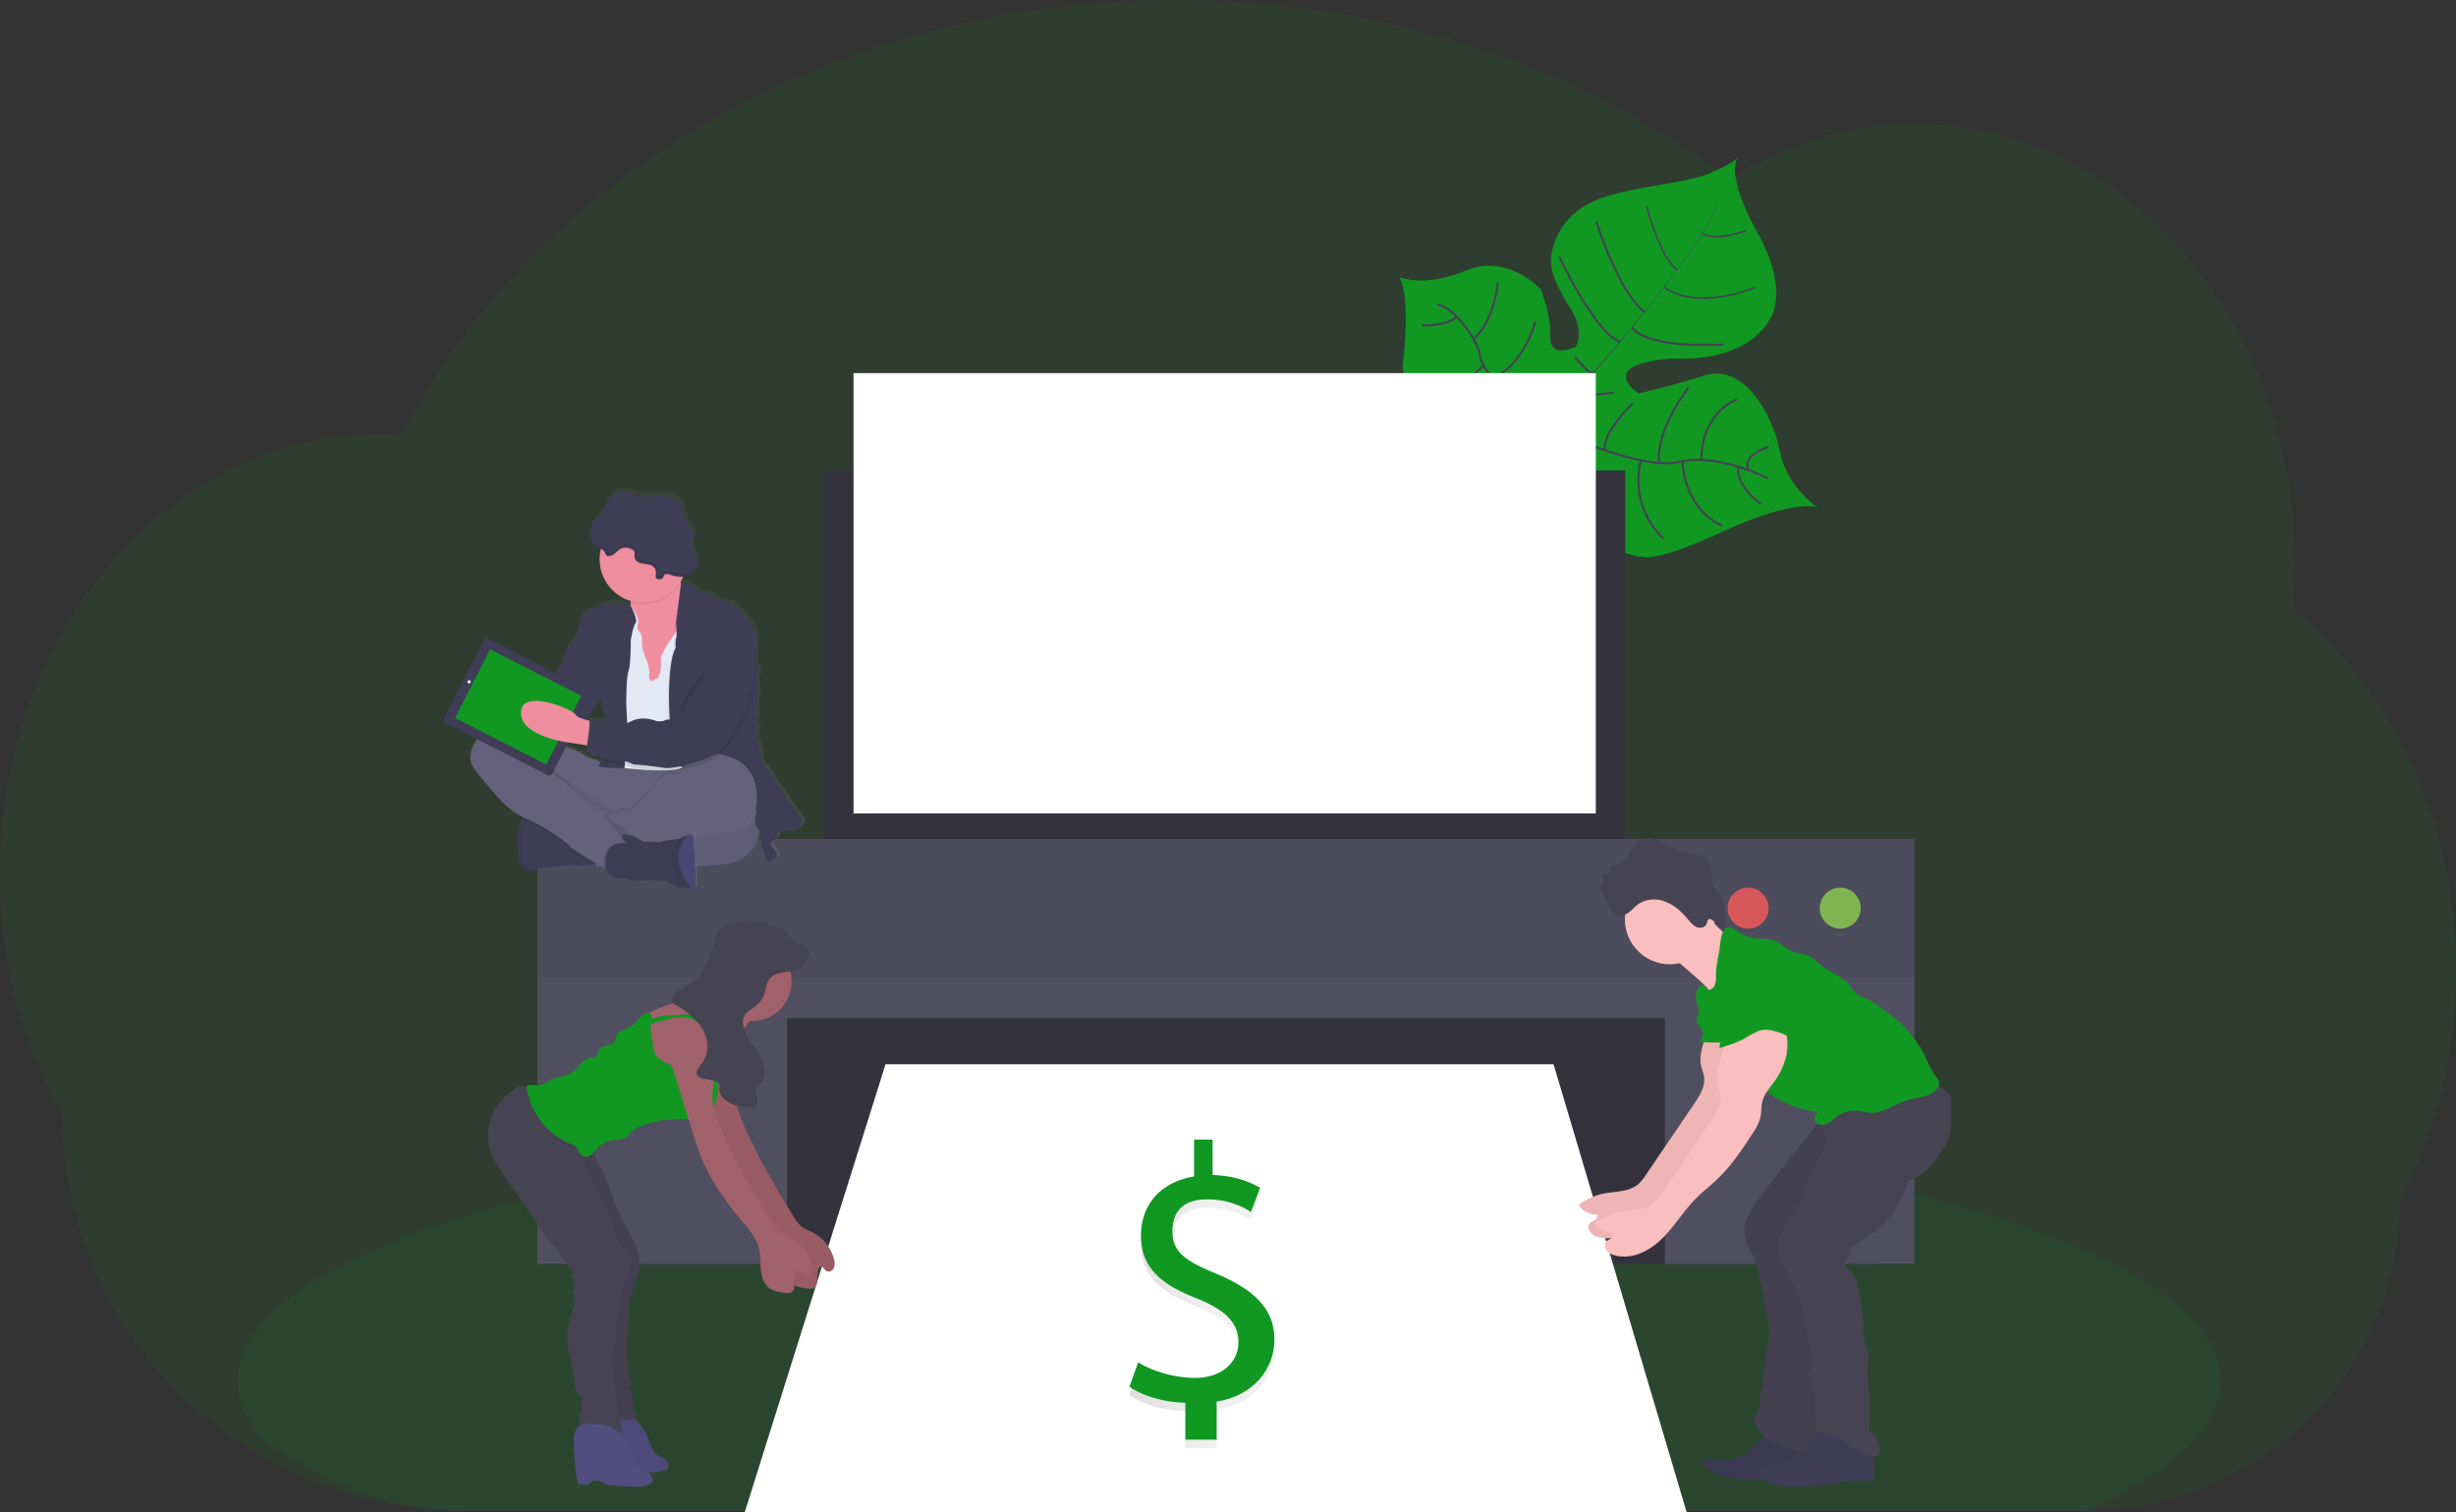 <svg xmlns="http://www.w3.org/2000/svg" xmlns:xlink="http://www.w3.org/1999/xlink" data-name="Layer 1" width="1177.82" height="725.16" viewBox="0 0 1177.82 725.16"><rect x="0" y="0" width="1177.82" height="725.16" fill="#333333" stroke="none"/><defs><linearGradient id="a17f7adb-619f-4eca-9f9e-ffa615402df6-68" x1="316.9" y1="512.48" x2="316.9" y2="321.58" gradientUnits="userSpaceOnUse"><stop offset="0" stop-color="gray" stop-opacity="0.25"/><stop offset="0.54" stop-color="gray" stop-opacity="0.12"/><stop offset="1" stop-color="gray" stop-opacity="0.1"/></linearGradient><linearGradient id="afa9d3b0-698e-4c8c-85f1-7e162fccf1ba-69" x1="552.73" y1="709.84" x2="622.29" y2="709.84" xlink:href="#a17f7adb-619f-4eca-9f9e-ffa615402df6-68"/></defs><title>printing invoices</title><path d="M1188.91,552.73a241.36,241.36,0,0,1-7.07,58.24q-2.38,9.62-5.53,18.86a224.65,224.65,0,0,1-8.92,22.32q-2.55,5.51-5.39,10.82a145.59,145.59,0,0,1-12.17,58.49,150.86,150.86,0,0,1-73.18,75.4,154,154,0,0,1-65.41,15H234.68a195.67,195.67,0,0,1-98.42-26.3q-6.63-3.84-12.92-8.18a195.41,195.41,0,0,1-25.57-21.08,190.28,190.28,0,0,1-28.11-34.87,185.86,185.86,0,0,1-28.59-99.23c-18.95-33.25-30-73.08-30-115.88,0-54,17.56-103.26,46.41-140.55a197.6,197.6,0,0,1,19.71-21.93,183.42,183.42,0,0,1,22.54-18.45,173.94,173.94,0,0,1,20-12c2.89-1.48,5.79-2.86,8.74-4.15,2.59-1.15,5.21-2.22,7.86-3.23q4.77-1.82,9.66-3.33t9.65-2.66q7-1.71,14.24-2.78c4-.59,8-1,12-1.32q4.77-.34,9.62-.4h1.75c3.56,0,7.1.14,10.61.38.37-.74.77-1.49,1.14-2.23,1.4-2.66,2.85-5.32,4.31-7.93l0-.07c.25-.45.5-.9.76-1.34,1.18-2.13,2.41-4.24,3.67-6.33.58-1,1.15-1.94,1.74-2.89.13-.23.26-.45.41-.68.6-1,1.21-2,1.83-3q4.63-7.39,9.63-14.55c.29-.41.56-.81.85-1.21.52-.74,1-1.47,1.58-2.2,1.38-1.93,2.8-3.87,4.23-5.78,1-1.35,2-2.7,3.08-4,2.6-3.36,5.27-6.7,8-10s5.61-6.62,8.52-9.87c.4-.45.8-.89,1.22-1.34l4.27-4.65h0c.21-.22.39-.42.59-.62h0c.51-.55,1-1.1,1.55-1.64,2.29-2.42,4.64-4.81,7-7.17A381.2,381.2,0,0,1,306.68,175c.53-.42,1.07-.82,1.6-1.22,2.54-1.92,5.12-3.81,7.7-5.67a406.84,406.84,0,0,1,44.41-27.7c1.06-.6,2.14-1.17,3.23-1.74a426.26,426.26,0,0,1,42.49-19.56q11.86-4.69,24.14-8.76c5.42-1.77,10.86-3.46,16.37-5q12.78-3.67,25.88-6.62a463.35,463.35,0,0,1,78.24-10.66q12-.63,24.27-.63a465,465,0,0,1,117,14.8,4.22,4.22,0,0,0,3.63,1.89H699c1.46.39,2.91.8,4.37,1.22q12.23,3.53,24.11,7.69l2,.72a430.4,430.4,0,0,1,56.91,25,412.06,412.06,0,0,1,47.65,29.44q3.51,2.52,6.92,5.09,4.14-2.67,8.42-5.09a165.59,165.59,0,0,1,34.88-14.86,159.1,159.1,0,0,1,78.24-3.06c33.25,7.05,63.35,24.55,87.66,49.44A204.55,204.55,0,0,1,1076.48,233c.55.86,1.1,1.73,1.63,2.61A220,220,0,0,1,1094.85,269c.17.42.34.83.49,1.25a231.09,231.09,0,0,1,10.3,33.35c.12.57.26,1.15.38,1.73a240.11,240.11,0,0,1,4.92,33.37c0,.4,0,.81.08,1.22q.63,8.71.64,17.61c0,5.3-.18,10.56-.51,15.77,0,.57-.08,1.17-.13,1.75-.09,1.52-.22,3-.35,4.53a189.7,189.7,0,0,1,21.38,20.16q4.37,4.77,8.46,9.91a210.16,210.16,0,0,1,21.8,33.37C1179.19,475,1188.91,512.54,1188.91,552.73Z" transform="translate(-11.09 -87.42)" fill="#119822" opacity="0.1"/><path d="M1075.91,749.56c0,22.73-23.56,44-64.67,62.32H234.68c-35.93,0-69.58-13-98.42-35.67-7.25-8.6-11.07-17.51-11.07-26.66,0-24.16,26.64-46.71,72.7-65.77h0l1.3-.52c13-5.33,27.53-10.36,43.41-15.09.4-.12.81-.23,1.21-.37h0q18.9-5.55,40.21-10.52c.45-.1.89-.21,1.34-.29,5.48-1.3,11.07-2.51,16.78-3.72h0l2.2-.46c41.55-8.62,88.78-15.46,140-20.1h.06q10.76-1,21.75-1.79c8.15-.65,16.4-1.2,24.74-1.71,6.37-.41,12.82-.76,19.29-1.08a.19.19,0,0,1,.15,0c29.19-1.47,59.35-2.24,90.19-2.24,76.26,0,148.34,4.68,212.21,13a.52.52,0,0,1,.18,0c9.82,1.28,19.46,2.63,28.86,4.07,2.69.42,5.37.84,8,1.27q15.91,2.57,31,5.43h0C999.07,672.15,1075.91,708.54,1075.91,749.56Z" transform="translate(-11.09 -87.42)" fill="#119822" opacity="0.1"/><path d="M882.59,330.7s-10.58-4.29-44.24,11.14S800.49,355.32,791.78,353s-13.57-2.92-22.91-15.81c0,0-6.59-35.71-13-41.25s-33.47,3.16-33.47,3.16-32.49,7.45-38.68-36c0,0,4.39-32.72-1.59-42.76,0,0,12.08,5.2,32-3.2S750,226.19,750,226.19s5,13,4.5,20.76,2.66,10.67,12.16,6.92c0,0,4.67-6.64-1.94-17.62s-11.33-19.15-9.49-27.67,7.15-20.35,24.2-26.26,40.2-7,51.31-11.67S844.59,163,844.59,163s-6.84,6.85,9.27,35.9,5.84,41.65,5.84,41.65-8.57,20.43-46.41,18.77c0,0-36.46,1.33-16.58,16.79,0,0,12.73-2.59,31.76-8.64s32.77,18.92,36.18,36.29S882.59,330.7,882.59,330.7Z" transform="translate(-11.09 -87.42)" fill="#119822"/><path d="M833.58,185l.2-.06c1.46,5.54-14.83,27.82-28.76,45.53l-.16-.13C824.5,205.4,834.71,189.29,833.58,185Z" transform="translate(-11.09 -87.42)" fill="#444053"/><path d="M805.14,230l.09.22c-11.13,14.14-25.12,31-36.32,43.53-1.07,1.19-2.13,2.44-3.15,3.72l-.32-.26c1-1.28,2.09-2.54,3.16-3.73C779.79,261,794,244.15,805.14,230Z" transform="translate(-11.09 -87.42)" fill="#444053"/><path d="M765.71,276.89l.22.38c-20.38,25.45-21.73,65-21.78,65.31l-4.3-5C739.9,337.26,745.19,302.52,765.71,276.89Z" transform="translate(-11.09 -87.42)" fill="#444053"/><path d="M859,316.9s-24-12.5-42.76-8S755.29,293,755.29,293s-17.9-7.27-21.5-15.56c0,0-12.29-13-13-19.71s-12.66-23.62-20.46-24.27" transform="translate(-11.09 -87.42)" fill="none" stroke="#444053" stroke-miterlimit="10"/><path d="M855.47,328.93s-12.1-8.16-10.69-17.66" transform="translate(-11.09 -87.42)" fill="none" stroke="#444053" stroke-miterlimit="10"/><path d="M836.91,339.46s-17.31-6.28-19-30.92" transform="translate(-11.09 -87.42)" fill="none" stroke="#444053" stroke-miterlimit="10"/><path d="M809,345.84s-16.54-13.72-11.05-37.7" transform="translate(-11.09 -87.42)" fill="none" stroke="#444053" stroke-miterlimit="10"/><path d="M775.41,339.14s-11-23.1-1.21-38.13" transform="translate(-11.09 -87.42)" fill="none" stroke="#444053" stroke-miterlimit="10"/><path d="M859.23,301.67s-12.51,4-9.83,10.56" transform="translate(-11.09 -87.42)" fill="none" stroke="#444053" stroke-miterlimit="10"/><path d="M844.13,279s-16.75,5.31-17.14,29" transform="translate(-11.09 -87.42)" fill="none" stroke="#444053" stroke-miterlimit="10"/><path d="M820.77,273.48s-15.25,18.82-14.13,35.92" transform="translate(-11.09 -87.42)" fill="none" stroke="#444053" stroke-miterlimit="10"/><path d="M794.07,280.86s-15.14,14.48-13.21,22.53" transform="translate(-11.09 -87.42)" fill="none" stroke="#444053" stroke-miterlimit="10"/><path d="M784.94,275.75s-14.2,2.54-16.19-2.12" transform="translate(-11.09 -87.42)" fill="none" stroke="#444053" stroke-miterlimit="10"/><path d="M766.49,258.61s7.17,9.5,9,7.37" transform="translate(-11.09 -87.42)" fill="none" stroke="#444053" stroke-miterlimit="10"/><path d="M837.61,252.6s-35.8,2.6-43.9-8.2" transform="translate(-11.09 -87.42)" fill="none" stroke="#444053" stroke-miterlimit="10"/><path d="M759,210.73s16.79,36.05,29,40.64" transform="translate(-11.09 -87.42)" fill="none" stroke="#444053" stroke-miterlimit="10"/><path d="M776.58,193.56s10.31,33.16,23.09,43.51" transform="translate(-11.09 -87.42)" fill="none" stroke="#444053" stroke-miterlimit="10"/><path d="M852.67,225.23s-27.22,11.68-43.56-.14" transform="translate(-11.09 -87.42)" fill="none" stroke="#444053" stroke-miterlimit="10" stroke-width="0.75"/><path d="M800.82,186.49s6.22,24.37,14.6,30.26" transform="translate(-11.09 -87.42)" fill="none" stroke="#444053" stroke-miterlimit="10" stroke-width="0.75"/><path d="M848.56,197.92s-15.3,5.8-21,1.36" transform="translate(-11.09 -87.42)" fill="none" stroke="#444053" stroke-miterlimit="10" stroke-width="0.75"/><path d="M753.38,266.57s0,21.25-5.78,22.76" transform="translate(-11.09 -87.42)" fill="none" stroke="#444053" stroke-miterlimit="10"/><path d="M706.09,294.1s23,2,33.57-9.89" transform="translate(-11.09 -87.42)" fill="none" stroke="#444053" stroke-miterlimit="10"/><path d="M747.46,241.47s-5.56,21.55-20.9,27.36" transform="translate(-11.09 -87.42)" fill="none" stroke="#444053" stroke-miterlimit="10"/><path d="M692.31,271.4s16.26,5.65,30.25-8.74" transform="translate(-11.09 -87.42)" fill="none" stroke="#444053" stroke-miterlimit="10"/><path d="M729.37,222.94s-1.53,18.3-11.48,26.87" transform="translate(-11.09 -87.42)" fill="none" stroke="#444053" stroke-miterlimit="10"/><path d="M692.93,243.51s13.49.09,16.65-4.31" transform="translate(-11.09 -87.42)" fill="none" stroke="#444053" stroke-miterlimit="10"/><rect x="395.21" y="225.58" width="384.2" height="193.94" fill="#33323d"/><rect x="275.53" y="478.44" width="624.78" height="127.66" fill="#33323d"/><polygon points="424.67 510.35 745.04 510.35 808.87 725.16 357.16 725.16 424.67 510.35" fill="#fff"/><polygon points="257.73 402.33 257.73 468.62 257.73 482.58 257.73 606.09 377.41 606.09 377.41 488.26 798.43 488.26 798.43 606.09 918.11 606.09 918.11 482.58 918.11 468.62 918.11 402.33 257.73 402.33" fill="#504f60"/><rect x="257.73" y="402.33" width="660.38" height="66.28" fill="#33323d" opacity="0.1"/><circle cx="882.52" cy="435.48" r="9.82" fill="#8ccf4d" opacity="0.8"/><circle cx="838.33" cy="435.48" r="9.82" fill="#fa5959" opacity="0.8"/><rect x="409.33" y="178.93" width="355.97" height="211.12" fill="#fff"/><path d="M830.54,574.49c.75,8.17-5.42,16.1-3.62,24.1.38,1.71,1.12,3.33,1.39,5,.74,4.75-2.09,9.25-4.8,13.23L800.28,651a21.22,21.22,0,0,1-3.32,4.1c-4.45,4-11.11,3.54-16.94,4.72a29.08,29.08,0,0,0-11.35,5,.74.74,0,0,0-.15,1,9.77,9.77,0,0,0,8.44,4c.61.8,0,2-.84,2.56-1.25.86-3,1.09-3.21,3.21a3.52,3.52,0,0,0,.42,2.13,6.61,6.61,0,0,0,4.07,2.82c8,2.46,16.73-1.86,22.75-7.74s10.34-13.3,16.25-19.29c3.27-3.31,7-6.15,10.36-9.36,6.72-6.4,12-14.19,17-22a24.2,24.2,0,0,0,3.68-7.49c.62-2.66.34-5.47,1.06-8.11.94-3.45,3.47-6.2,5.57-9.1,4.13-5.68,6.88-12.62,6.33-19.62s-4.87-13.89-11.47-16.27a10.29,10.29,0,0,0-6.43-.39c-2.71.83-4.7,3.07-6.55,5.21l-4.41,5.09a12.29,12.29,0,0,0-2.57,3.91,4.07,4.07,0,0,0,.91,4.34" transform="translate(-11.09 -87.42)" fill="#fbbebe"/><path d="M830.54,574.49c.75,8.17-5.42,16.1-3.62,24.1.38,1.71,1.12,3.33,1.39,5,.74,4.75-2.09,9.25-4.8,13.23L800.28,651a21.22,21.22,0,0,1-3.32,4.1c-4.45,4-11.11,3.54-16.94,4.72a29.08,29.08,0,0,0-11.35,5,.74.74,0,0,0-.15,1,9.77,9.77,0,0,0,8.44,4c.61.8,0,2-.84,2.56-1.25.86-3,1.09-3.21,3.21a3.52,3.52,0,0,0,.42,2.13,6.61,6.61,0,0,0,4.07,2.82c8,2.46,16.73-1.86,22.75-7.74s10.34-13.3,16.25-19.29c3.27-3.31,7-6.15,10.36-9.36,6.72-6.4,12-14.19,17-22a24.2,24.2,0,0,0,3.68-7.49c.62-2.66.34-5.47,1.06-8.11.94-3.45,3.47-6.2,5.57-9.1,4.13-5.68,6.88-12.62,6.33-19.62s-4.87-13.89-11.47-16.27a10.29,10.29,0,0,0-6.43-.39c-2.71.83-4.7,3.07-6.55,5.21l-4.41,5.09a12.29,12.29,0,0,0-2.57,3.91,4.07,4.07,0,0,0,.91,4.34" transform="translate(-11.09 -87.42)" opacity="0.05"/><path d="M848.13,784.78c-5.08,3.09-11.4,3.29-17.3,2.56-1-.11-2.07-.18-2.68.55-.88,1.07.16,2.63,1.23,3.49a25.74,25.74,0,0,0,11.89,4.89,80.44,80.44,0,0,0,11.62.77c10.6.18,21.26.36,31.76-1.17a4.29,4.29,0,0,0,1.73-.51,3.21,3.21,0,0,0,1.31-2c.73-2.72-.66-5.66-2.75-7.55s-4.78-2.95-7.41-4l-9.22-3.59c-2.17-.85-5.64-3.08-8-2.91C856,775.66,851.79,782.64,848.13,784.78Z" transform="translate(-11.09 -87.42)" fill="#3f3d56"/><path d="M848.13,784.78c-5.08,3.09-11.4,3.29-17.3,2.56-1-.11-2.07-.18-2.68.55-.88,1.07.16,2.63,1.23,3.49a25.74,25.74,0,0,0,11.89,4.89,80.44,80.44,0,0,0,11.62.77c10.6.18,21.26.36,31.76-1.17a4.29,4.29,0,0,0,1.73-.51,3.21,3.21,0,0,0,1.31-2c.73-2.72-.66-5.66-2.75-7.55s-4.78-2.95-7.41-4l-9.22-3.59c-2.17-.85-5.64-3.08-8-2.91C856,775.66,851.79,782.64,848.13,784.78Z" transform="translate(-11.09 -87.42)" opacity="0.05"/><path d="M854.56,662.33c-3.83,5.11-7.81,11-6.86,17.33.51,3.41,2.42,6.42,3.82,9.57a67.41,67.41,0,0,1,3.87,13.44c1.44,6.69,2.88,13.4,3.76,20.19,1,7.67-3.7,29.86-4.14,37.59-.11,1.86-.32,3.88-1.62,5.22-.51.53-1.19,1-1.41,1.65a2.77,2.77,0,0,0,.3,1.94c2.17,4.89,6.6,8.52,11.52,10.6s16.89,5.65,22.23,5.84a4.21,4.21,0,0,0,2.09-.28,4,4,0,0,0,1.62-1.85c3.86-7.37.15-33.61.21-41.94,0-7,1.69-13.84,1.39-20.78-.25-5.57-1.74-11-2.28-16.56-.89-9.11.78-18.25,2.46-27.25,1.28-6.89,2.56-13.79,4.2-20.61,1-4.15,2.16-8.35,4.45-12,1.81-2.87,4.27-5.26,6.34-8a36,36,0,0,0,7.09-26.38c-.12-.92-13.32,3.35-14.47,3.85a45.31,45.31,0,0,0-12.89,8.3c-3,2.9-5.45,6.79-8.13,10.05q-5.67,6.9-11.19,13.91Q860.65,654.21,854.56,662.33Z" transform="translate(-11.09 -87.42)" fill="#464353"/><path d="M854.56,662c-3.83,5.11-7.81,11-6.86,17.34.51,3.4,2.42,6.41,3.82,9.56a67.6,67.6,0,0,1,3.87,13.44c1.44,6.69,2.88,13.4,3.76,20.19,1,7.67-3.7,29.87-4.14,37.6-.11,1.85-.32,3.88-1.62,5.21-.51.53-1.19,1-1.41,1.65a2.81,2.81,0,0,0,.3,2c2.17,4.88,6.6,8.52,11.52,10.59s16.89,4,22.23,4.17a4.21,4.21,0,0,0,2.09-.28,4,4,0,0,0,1.62-1.85c3.86-7.37.15-31.94.21-40.26,0-7,1.69-13.85,1.39-20.79-.25-5.57-1.74-11-2.28-16.56-.89-9.11.78-18.25,2.46-27.24,1.28-6.9,2.56-13.8,4.2-20.62,1-4.15,2.16-8.35,4.45-12,1.81-2.86,4.27-5.26,6.34-7.94a36.07,36.07,0,0,0,7.09-26.38c-.12-.93-13.32,3.34-14.47,3.85A45.06,45.06,0,0,0,886.24,622c-3,2.91-5.45,6.79-8.13,10q-5.67,6.9-11.19,13.92Q860.65,653.92,854.56,662Z" transform="translate(-11.09 -87.42)" opacity="0.05"/><circle cx="800.78" cy="440.87" r="21.53" fill="#fbbebe"/><path d="M831.25,527.39a27.94,27.94,0,0,0,17.87,12.5l-1.62,5.87c-2.8,10.13-6,20.84-13.77,27.86.85-3.43-.25-7.12-2.19-10.07a38.61,38.61,0,0,0-7.31-7.64l-12.39-10.78a3.7,3.7,0,0,1-.93-1,3.21,3.21,0,0,1,0-2.36c1.58-4.91,6.09-8,9.74-11.3a34.62,34.62,0,0,0,4.9-5.71C828.09,521.23,829.62,524.76,831.25,527.39Z" transform="translate(-11.09 -87.42)" fill="#fbbebe"/><path d="M783.5,506.65l-.48-4c3.4.88,6.62-2,8.79-5s4.19-6.52,7.5-7.76c4-1.52,8.28.91,12.12,2.91a38.39,38.39,0,0,0,13.92,4.55,9,9,0,0,1,2.3.38c2.5.89,3.69,4,4.05,6.87s.26,5.87,1.5,8.41c.93,1.92,2.54,3.35,3.52,5.24,2.63,5.1.09,12.06,2.87,17.06l-6.9-6.33c-.64-.58-1.53-1.18-2.22-.69s-.59,1.23-.82,1.9c-.67,2-3.12,2.56-4.91,1.79s-3.08-2.47-4.39-4c-3.05-3.6-6.68-6.76-11-8.3a14.06,14.06,0,0,0-11.59.69c-3.22,1.82-5.58,6.06-9.52,6.21-5.41.2-7.66-9.87-10.17-13.85a4.9,4.9,0,0,0,1.42-6.11C779.93,506.45,783.43,506,783.5,506.65Z" transform="translate(-11.09 -87.42)" fill="#464353"/><path d="M873.24,784.61a22.76,22.76,0,0,1-15.48,5.77c-1.45,0-3.46.28-3.47,1.73a2.32,2.32,0,0,0,.42,1.2,14.23,14.23,0,0,0,8,6.26c3.1.94,6.42.78,9.66.62l9.45-.49c1.78-.1,3.57-.19,5.35-.41s3.7-.59,5.56-.86a72.75,72.75,0,0,1,13.76-.65c1.22.05,2.63,0,3.39-.92s.35-2.58.07-3.91c-.56-2.74,0-5.61-.52-8.36-.91-4.83-5.06-8.52-9.64-10.27-4.25-1.62-11.79-3.47-15.82-.78C879.65,776.44,877.05,781.16,873.24,784.61Z" transform="translate(-11.09 -87.42)" fill="#3f3d56"/><path d="M882.6,623c.84,4,4.67,7,4.79,11,.09,3.24-2.23,6-3.89,8.75a58,58,0,0,0-4,9,137.6,137.6,0,0,1-11.68,23.15c-2.22,3.51-4.7,7.33-4.19,11.46a17.17,17.17,0,0,0,2,5.48l6.65,13.21a38,38,0,0,1,3.4,8.35c.57,2.51.63,5.11,1,7.67,1.05,8.1,4.85,16.26,2.61,24.11-.2.68-.9,1.5-1.43,1,2.19,4.1,4,8.24,3.79,12.89-.09,2.44-.84,5,.07,7.26a7.89,7.89,0,0,1,1,2.86c0,.66-.31,1.29-.38,2-.18,1.87,1.53,3.43,3.32,4s3.72.55,5.52,1.09c3.47,1,5.93,4,8.9,6.08a18.71,18.71,0,0,0,10.22,3.33,2.56,2.56,0,0,0,1.5-.3,2.44,2.44,0,0,0,.84-1.83,10.14,10.14,0,0,0-3.66-8.81,4.07,4.07,0,0,1-1.35-1.42,3.4,3.4,0,0,1-.13-1.59,118.71,118.71,0,0,0-.39-21.82,33,33,0,0,1-.35-6.94c.2-1.93.78-3.85.56-5.78s-1.19-3.67-1.77-5.53c-1-3.3-.74-6.84-.85-10.3-.18-6-1.55-11.88-2.92-17.72-.53-2.29-1.13-4.7-2.76-6.4-1.38-1.44-3.61-2.83-3.09-4.75a5.5,5.5,0,0,1,1.26-1.89,7.59,7.59,0,0,0,1.59-5.79,2.58,2.58,0,0,0,3-1.4c10.81-5.09,19.55-15.29,23.4-26.61a8.84,8.84,0,0,1,1-2.37c1-1.4,2.74-2,4.28-2.78,4.84-2.43,8.19-7,11.26-11.47,1.79-2.6,3.57-5.28,4.34-8.33a27.33,27.33,0,0,0,.6-6l.27-10.42a5.61,5.61,0,0,0-.2-2,4.83,4.83,0,0,0-1.12-1.65,20.07,20.07,0,0,0-11-6c-2.84-.51-5.74-.41-8.61-.65-5.57-.46-11.07-2.18-16.64-1.78-8.76.64-16.55,6.71-20.68,14.46C887.23,620.59,885.71,623,882.6,623Z" transform="translate(-11.09 -87.42)" fill="#464353"/><path d="M834,555.24a11.43,11.43,0,0,1-.63,4.74c-.68,1.46-2.4,2.59-3.89,2,.45-1-.75-2.19-1.86-2.06a3.46,3.46,0,0,0-2.46,2.09,7.76,7.76,0,0,0-.71,4.81c.35,2,1.53,4,1.22,6-.25,1.7-1.5,3.4-.83,5a8.1,8.1,0,0,0,1.6,1.92,5.42,5.42,0,0,1-.57,7.45l16.78.33c-.61,2.81.64,5.68,2.08,8.17a51.46,51.46,0,0,0,38.35,25,3.35,3.35,0,0,0-.8,5.11c1.36,1.35,3.67,1.18,5.38.3s3.06-2.33,4.62-3.45a14.11,14.11,0,0,1,9.48-2.56c2.1.2,4.14.88,6.25,1,6.22.33,11.56-4.14,17.51-6,4.36-1.34,9.29-1.34,13-4.06,1.58-1.17,2.87-3.09,2.41-5a8.29,8.29,0,0,0-1.81-2.94c-2.11-2.72-3.35-6-4.85-9.09a54.48,54.48,0,0,0-12.13-16.24,108.92,108.92,0,0,0-12-9.13,21.13,21.13,0,0,0-3.26-2,34.11,34.11,0,0,1-4.46-1.81c-2-1.24-3.11-3.43-4.62-5.2-3.33-3.88-8.44-5.67-12.54-8.72-2.75-2-5.17-4.74-8.46-5.73-1.59-.48-3.29-.52-4.89-1-3.62-1.1-6.26-4.32-9.82-5.62-2.82-1-5.92-.76-8.9-1.13a20.56,20.56,0,0,1-9.13-3.47,11,11,0,0,0-3-1.72c-4.49-1.37-4.86,7-5.28,9.91C835.11,546.59,834,550.87,834,555.24Z" transform="translate(-11.09 -87.42)" fill="#119822"/><path d="M838.38,583.34c.75,8.17-5.42,16.09-3.62,24.1.38,1.71,1.12,3.33,1.39,5,.75,4.75-2.09,9.25-4.8,13.22l-23.23,34.1a21.22,21.22,0,0,1-3.32,4.1c-4.45,4-11.11,3.54-16.94,4.72a29.15,29.15,0,0,0-11.35,5,.74.74,0,0,0-.15,1,9.74,9.74,0,0,0,8.44,4c.61.81,0,2-.84,2.56-1.25.87-3,1.1-3.21,3.22a3.52,3.52,0,0,0,.42,2.13,6.65,6.65,0,0,0,4.07,2.82c8,2.46,16.73-1.86,22.75-7.74s10.34-13.3,16.26-19.29c3.27-3.31,7-6.15,10.35-9.36,6.73-6.4,11.95-14.19,17-22a24.31,24.31,0,0,0,3.68-7.49c.62-2.66.34-5.47,1.06-8.11.94-3.45,3.47-6.21,5.57-9.1,4.13-5.68,6.88-12.62,6.33-19.62s-4.87-13.89-11.47-16.27a10.22,10.22,0,0,0-6.43-.39c-2.7.83-4.7,3.07-6.55,5.21l-4.41,5.09a12.09,12.09,0,0,0-2.56,3.91,4.05,4.05,0,0,0,.9,4.33" transform="translate(-11.09 -87.42)" fill="#fbbebe"/><path d="M850.14,549.77c-3.06.18-6.42.48-8.58,2.66a12.33,12.33,0,0,0-2.16,3.38c-2.09,4.27-4.13,8.73-4.28,13.48-.13,3.8,1,7.51,1.55,11.27.48,3.12-.74,6.3-1,9.46,3.79-1.16,8.79-2.74,12.23-4.7a40.48,40.48,0,0,1,7.15-3.72c3.65-1.21,9.78.87,13.22,2.58.19-2.44-1.63-6.67-1.44-9.11a10.31,10.31,0,0,1,.54-3,18.44,18.44,0,0,1,1.83-2.91,11.92,11.92,0,0,0-1.07-14c-3.07-3.46-7.89-4.76-12.48-5.29a54.12,54.12,0,0,0-8.72-.31" transform="translate(-11.09 -87.42)" fill="#119822"/><path d="M397.09,479.81l-19.72-28.6s-.37-7.08-1.66-8.73-.28-5.33-.28-5.33,1.39-2,.19-2.21-.19-4.69-.19-4.69l-.09-7.17s1.11-6.9.19-8.55a2.71,2.71,0,0,1,.09-2.95s1.1-3.95,0-5-.83-7.17-.56-12.05-1.93-7.63-1.93-8.36-7.28-7.91-7.28-8.56-4.61-3.31-7.38-4-4.14-1.29-4.05-1.66-4.33-1.83-4.33-1.83-3.87-.28-5.35-2.21-6-2.49-6.11-2.51l-.09-.38c0-.14-.05-.28-.08-.42a19.34,19.34,0,0,0,1-1.8l.26-.56a7.82,7.82,0,0,0,4.53-1.41,6.13,6.13,0,0,0,2.21-4.41,9.64,9.64,0,0,0-1.08-4.9c-.81-1.65-2-3.37-1.58-5.17.18-.77.64-1.45.88-2.21a5.84,5.84,0,0,0-.66-4.36c-.7-1.33-1.67-2.51-2.45-3.8a15,15,0,0,1-1.95-5.38,8.29,8.29,0,0,0-.71-2.93,5.47,5.47,0,0,0-1.62-1.63,16.18,16.18,0,0,0-9.91-3c-2.51.08-5,.76-7.5.45a26.87,26.87,0,0,1-4.38-1.14c-3.09-.92-6.66-1.29-9.35.48s-3.76,5.25-5.59,8c-1.61,2.4-4,4.42-5.2,7,0,0,0-.1,0-.14a8.38,8.38,0,0,0-.69,1.85,13.18,13.18,0,0,0,.41,6.1,4.24,4.24,0,0,0,1.49,2.72c.91.59,2.16.45,3.22.64l-.12.52A21.05,21.05,0,0,0,314.28,374c0,.19,0,.37,0,.56a13.4,13.4,0,0,1-.1,1.58h0s-9.27-1.91-11.76-.62-7.37,2.3-8.11,3-2.58.19-4.24,4.51-1.84,8.73-4,10.76-3.22,3.4-3.32,4.87.28,1.84-.55,2.3-2,2.39-1.66,3.13a2.61,2.61,0,0,1-1,2.75,3.06,3.06,0,0,0-1.29,2.76s-.56,2-1.85,2.49-2.12,3.49-2.12,3.49l-4.18,4.8-8.28-9.16a3.5,3.5,0,0,0-4.93-.25l-4.07,3.66a8.06,8.06,0,0,0-4.07,2.42,10.84,10.84,0,0,0-2.11,3.14l-2.22,2a5.67,5.67,0,0,0-.58,6.25l5.31,5.87,0,.05a9.4,9.4,0,0,0-5.13,2.09c-7.92,7-8,13.43-6.82,16.37s11.24,14.25,11.24,14.25,5.84,7.59,14.27,11.62h0l-.06.07a6.94,6.94,0,0,0-.49.57l-.14.18-.13.18-.15.22a1.74,1.74,0,0,0-.11.18l-.16.26a1.62,1.62,0,0,0-.1.18c-.07.12-.13.24-.19.36a1.34,1.34,0,0,0-.06.12c-.08.16-.16.32-.23.5l-.08.18c-.05.12-.09.24-.14.37a2.25,2.25,0,0,0-.08.24l-.12.36a2,2,0,0,0-.08.26c0,.13-.08.26-.11.4s-.05.16-.07.25-.1.43-.14.66c0,.08,0,.17-.05.26s-.05.31-.08.47,0,.22,0,.34l-.06.45,0,.36c0,.17,0,.34-.05.52s0,.21,0,.32c0,.29,0,.58,0,.89-.18,10.76.45,12.32.45,12.32a6,6,0,0,0,4.89,3.67,6.1,6.1,0,0,0,1.57-.08c4.8-.83,16-2.76,20-2,2.39.44,6.8-.22,9.94-.81l.83-.16.57,1.83,1.82-.5,1.55.89,1,.57c1.82,6.16,9.2,4.06,9.2,4.06l1.75,1,17.79.46a35.7,35.7,0,0,0,6.3,3,4.84,4.84,0,0,0,.89.2,39.57,39.57,0,0,0,5,.09c1.36,0,2.41-.09,2.41-.09s-.18-4.83-.44-10.24a145.13,145.13,0,0,0,16.48-1.35c9.5-1.66,13.46-10.3,14.92-14.92a43.61,43.61,0,0,1,.93,5.73,41.57,41.57,0,0,0,1.48,5,16.67,16.67,0,0,0,2,3.68c7-2.39,2.76-6,1.29-7.54s1-2.85,1-2.85,1.94-1.29,1.75-2.48-.28-2.48,6-2.39S397.09,479.81,397.09,479.81ZM299.77,421.1c.08.52,1,6.19,1.74,7.68a10,10,0,0,1,.21,3c-3.71-.3-7.58-.46-7.58-.46a.94.94,0,0,1,.2.47l-.59-.13-.84-.2,6.84-10.41Zm-13.56,21.56,6.43,1,.54.08a21,21,0,0,0-.33,3c0,.1.14.21.35.34a7.91,7.91,0,0,0-.12,1.53c.1.5,3.1,1.6,6.55,2.51-.05.19-.09.37-.14.53h0c-3.05-1.6-7.84-2.35-8.39-3.54s-16.87-6.89-16.87-6.89l-1.62-.81,4.29.81,1.18-.12A63.73,63.73,0,0,0,286.21,442.66Z" transform="translate(-11.09 -87.42)" fill="url(#a17f7adb-619f-4eca-9f9e-ffa615402df6-68)"/><path d="M376.11,483.81s-2.55,15.44-15.52,17.72-56.27,1.83-56.27,1.83-24.76-3.57-33.71-24.48-14.71-29.24-7-29.6,49.06,14,51.43,14.16S378.4,431.65,376.11,483.81Z" transform="translate(-11.09 -87.42)" fill="#65617d"/><path d="M376.11,483.81s-2.55,15.44-15.52,17.72-56.27,1.83-56.27,1.83-24.76-3.57-33.71-24.48-14.71-29.24-7-29.6,49.06,14,51.43,14.16S378.4,431.65,376.11,483.81Z" transform="translate(-11.09 -87.42)" opacity="0.05"/><path d="M260,501a5.91,5.91,0,0,0,4.84,3.65,6.62,6.62,0,0,0,1.57-.09c4.75-.82,15.89-2.74,19.82-2,2.36.43,6.73-.22,9.84-.8,2.07-.39,3.59-.76,3.59-.76s-3.66-12.15-4.11-12.51-16.45-10-16.45-10l-12.66-.91h0a6.69,6.69,0,0,0-4.3,2.52c-1.33,1.62-2.48,4.27-2.56,8.62C259.37,499.43,260,501,260,501Z" transform="translate(-11.09 -87.42)" fill="#3f3d56"/><path d="M260,501a5.91,5.91,0,0,0,4.84,3.65,53.76,53.76,0,0,1-3.44-5l.07-8.86a15.64,15.64,0,0,1,5-13.15h0s-6.67.45-6.86,11.14S260,501,260,501Z" transform="translate(-11.09 -87.42)" opacity="0.05"/><path d="M314.91,481.62l11.79-9.23,18.54-18.27-5-.23c-.75.48-2.85,2-2.93,3.82-.09,2.23-5,.16-7.57,1.43s-15.07,17.3-17.26,17.19-3.93-1.11-4.85.45l-.06.1Z" transform="translate(-11.09 -87.42)" opacity="0.1"/><path d="M262.11,480.12c.42.2.85.4,1.28.58,8.95,3.84,20,11.88,20.83,13.34.5.89,6.91,4.78,11.85,7.7,2.07-.39,3.59-.76,3.59-.76s-3.66-12.15-4.11-12.51-16.45-10-16.45-10l-12.66-.91h0A6.69,6.69,0,0,0,262.11,480.12Z" transform="translate(-11.09 -87.42)" opacity="0.1"/><path d="M237.27,453.94c1.18,2.92,11.14,14.16,11.14,14.16s6.3,8.22,15.26,12,20,11.88,20.82,13.34c.53.94,7.67,5.24,12.69,8.19l1.13.66,2.49,1.45,1.32.75s3.06-2.45,6.11-4.92,6-4.89,6-5,1.28-3.38,1-3.56-.77-1.36-1.93-2.83a12.88,12.88,0,0,0-4.65-3.84,13.25,13.25,0,0,1-6-6.29s-.4-.29-1-.68a12.38,12.38,0,0,0-4.1-1.83c-2-.25-5.76-4.36-5.76-4.36a11.18,11.18,0,0,1-3.56-3.74c-1-2-15.13-11.74-16.44-12.64l34.34,22.06,8.22,5.28,11.79-9.22,18.54-18.27-6.12-.28c-9-.39-25-1-27-.54a15.69,15.69,0,0,1-5,.33s-4.56.2-7.58-1.39-7.77-2.34-8.32-3.52-16.71-6.84-16.71-6.84-22-11.69-29.87-4.75S236.08,451,237.27,453.94Z" transform="translate(-11.09 -87.42)" fill="#65617d"/><path d="M308.24,386.89l2.83,9.41,3.66,21.19,13.43.91L332,412l3.88-6.44s2.42-8.56,4.16-16.84c1.53-7.33,2.54-14.45.87-15.22-1.49-.68-2.46-3.15-3.1-5.81-.08-.32-.15-.66-.21-1a52.66,52.66,0,0,1-.9-6.81s-28.13-1.46-24.2,10.14a18.51,18.51,0,0,1,1.06,6.17c0,.54,0,1.07-.1,1.57A13.15,13.15,0,0,1,308.24,386.89Z" transform="translate(-11.09 -87.42)" fill="#ee8e9e"/><path d="M302.4,385.34l1,16,2.28,13.61,2.56,6.31,2.29,34.48s22,2.55,27.38-.05a2.28,2.28,0,0,0,1-.75c6.47-9.77,4.35-38.07,4.35-38.07l2.46-18.27-1.64-9.48-4-.42-3.06-.33s-.69.85-1.69,2.17c-2.71,3.57-7.69,10.61-7.35,13.54.45,4-.55,8.13-2.11,8.77s-2.83,1.74-3.1.64a4.91,4.91,0,0,1-.28-2.92c.28-1.56-1.19-6.31-1.19-6.31s-2.46-5.57-2.28-7.94-.27-5.12-1-5.76-1.74-1.28-.92-4.2-3.6-8.61-3.6-8.61Z" transform="translate(-11.09 -87.42)" fill="#e3e8f4"/><path d="M331.49,425.26l.92,27.31,5.27,2.93a2.37,2.37,0,0,0,1-.76c6.47-9.77,4.35-38.07,4.35-38.07l2.47-18.27-1.65-9.48-4-.42c1.54-7.33,2.54-14.44.87-15.22-1.49-.68-2.46-3.15-3.09-5.8h0l-2.85,19.32s.24,1.74.32,3.54a10,10,0,0,1-.23,3.4,11.35,11.35,0,0,0-.18,4.57c-1.65,2.9-2.47,8.28-2.87,13.47C331.28,418.68,331.49,425.26,331.49,425.26Z" transform="translate(-11.09 -87.42)" opacity="0.1"/><path d="M337.71,367s4.61.57,6.07,2.49,5.3,2.2,5.3,2.2,4.38,1.46,4.29,1.82,1.28.92,4,1.65,7.31,3.38,7.31,4,7.21,7.76,7.21,8.49,2.19,3.47,1.92,8.31-.55,11,.55,12,0,4.93,0,4.93a2.7,2.7,0,0,0-.09,2.93c.91,1.64-.19,8.49-.19,8.49l.1,7.13s-1,4.47.18,4.66-.18,2.19-.18,2.19-1,3.65.27,5.3,1.64,8.67,1.64,8.67l19.55,28.41s.28,5.21-5.93,5.12-6.13,1.19-5.94,2.37-1.74,2.47-1.74,2.47-2.46,1.28-1,2.83,5.66,5.12-1.28,7.49a16.54,16.54,0,0,1-2-3.65,41.46,41.46,0,0,1-1.46-4.93s-.64-6.95-1.92-7.86-1.1-5.3-1.1-5.3,1.83-3.56-.73-5-39.64-22-39.64-22L332,424.89s-.64-20.19,3.2-26.95a11.35,11.35,0,0,1,.18-4.57c.64-1.64-.09-6.94-.09-6.94Z" transform="translate(-11.09 -87.42)" fill="#3f3d56"/><path d="M313.77,378s-9.18-1.89-11.65-.61-7.3,2.28-8,3-2.55.19-4.2,4.48-1.82,8.68-3.93,10.69-3.19,3.38-3.28,4.84.27,1.83-.55,2.28-2,2.38-1.65,3.11,19,16.81,19,16.81.92,6.12,1.74,7.67-.91,22.93-2.74,24.39S310.8,456,310.8,456s.64-14,1.19-14.76-.37-15.71-.37-15.71-.09-12.79,1.1-16.17,1-14.62,1-14.62,1.05-6.74,2.33-8.31S313.77,378,313.77,378Z" transform="translate(-11.09 -87.42)" opacity="0.1"/><path d="M313.5,377.73s-9.18-1.89-11.65-.62-7.31,2.29-8,3-2.56.18-4.2,4.48-1.83,8.67-3.93,10.68-3.2,3.38-3.29,4.84.28,1.83-.55,2.29-2,2.37-1.64,3.1,19,16.81,19,16.81.91,6.12,1.74,7.67-.92,22.93-2.75,24.39,12.34,1.33,12.34,1.33.64-14,1.18-14.75-.36-15.72-.36-15.72-.09-12.78,1.1-16.16,1.05-14.62,1.05-14.62,1.05-6.74,2.33-8.31S313.5,377.73,313.5,377.73Z" transform="translate(-11.09 -87.42)" fill="#3f3d56"/><path d="M312.54,370a18.51,18.51,0,0,1,1.06,6.17,21,21,0,0,0,24-9.5,52.66,52.66,0,0,1-.9-6.81S308.61,358.39,312.54,370Z" transform="translate(-11.09 -87.42)" opacity="0.1"/><path d="M298.65,355.56a20.93,20.93,0,1,0,.46-4.35A20.71,20.71,0,0,0,298.65,355.56Z" transform="translate(-11.09 -87.42)" fill="#ee8e9e"/><path d="M285.22,404l-5,1.55a2.59,2.59,0,0,1-1,2.74,3,3,0,0,0-1.27,2.74s-.55,2-1.83,2.47-2.1,3.47-2.1,3.47l-4.2,4.84s-1.56,1.28-1.28,1.92-1.65.82-1.65.82l1,16.26,8.68,1.65,5.39-.55,4.38-1.64,3.84-2.29,1.73-4.47,7.68-11.7Z" transform="translate(-11.09 -87.42)" fill="#3f3d56"/><path d="M268.14,425.8s-11.14-16.07-19.46-7.4,3.38,22.75,6.12,22.29,15.81-1.19,15.81-1.19Z" transform="translate(-11.09 -87.42)" fill="#ee8e9e"/><rect x="230.36" y="403.81" width="58.33" height="45.29" rx="1.54" transform="translate(211.11 -158.78) rotate(27.04)" fill="#3f3d56"/><rect x="235.09" y="407.92" width="49.03" height="36.95" transform="translate(211.1 -158.83) rotate(27.04)" fill="#119822"/><circle cx="224.97" cy="326.96" r="0.8" fill="#e6e8ec"/><circle cx="272.24" cy="351.18" r="1.33" fill="#e6e8ec"/><path d="M260.93,429.18c-.1,12.06,24.84,14.62,24.84,14.62l6.37,1,2.86.45,1.19-11.78s-1.31-.2-2.94-.58c-2.42-.56-5.55-1.53-6.2-2.9C286,427.72,261,417.12,260.93,429.18Z" transform="translate(-11.09 -87.42)" fill="#ee8e9e"/><path d="M299.11,351.21a2.48,2.48,0,0,1,1.53.68c.7.75.74,2.08,1.66,2.54a1.92,1.92,0,0,0,1.09.12c2.43-.34,3.83-3.08,6.17-3.84a6.19,6.19,0,0,1,4.08.35,3.19,3.19,0,0,1,1.36.87c.78,1,.23,2.5.59,3.72.5,1.7,2.53,2.37,4.28,2.59s3.73.35,4.9,1.67a4.44,4.44,0,0,1,.87,3.54,2.76,2.76,0,0,0,0,1.31c.48,1.37,2.85,1.16,3.47.08.46-.79.32-1.44,1.39-1.66a4.53,4.53,0,0,1,2.23.39,16.54,16.54,0,0,0,5.79.89,20.92,20.92,0,1,0-39.4-13.25Z" transform="translate(-11.09 -87.42)" opacity="0.1"/><path d="M325.63,364.21a2.77,2.77,0,0,1,0-1.31,4.41,4.41,0,0,0-.87-3.53c-1.17-1.33-3.14-1.45-4.9-1.68s-3.78-.89-4.28-2.59c-.36-1.22.19-2.71-.59-3.71a3,3,0,0,0-1.36-.87,6.2,6.2,0,0,0-4.08-.36c-2.34.76-3.74,3.5-6.17,3.84a1.84,1.84,0,0,1-1.09-.12c-.92-.46-1-1.79-1.66-2.54-1.11-1.17-3.22-.41-4.57-1.28a4.21,4.21,0,0,1-1.48-2.71,13.14,13.14,0,0,1-.4-6.06c.79-3.39,3.83-5.72,5.76-8.63,1.81-2.7,2.83-6.12,5.54-7.91s6.2-1.39,9.27-.48a26.16,26.16,0,0,0,4.34,1.14c2.47.3,4.95-.37,7.43-.45a15.9,15.9,0,0,1,9.82,3,5.37,5.37,0,0,1,1.6,1.62,8.41,8.41,0,0,1,.72,2.91,14.78,14.78,0,0,0,1.93,5.34c.76,1.29,1.73,2.45,2.42,3.78a5.86,5.86,0,0,1,.66,4.33c-.24.75-.7,1.43-.88,2.2-.4,1.78.77,3.49,1.57,5.13a9.62,9.62,0,0,1,1.07,4.87,6.1,6.1,0,0,1-2.19,4.38,7.91,7.91,0,0,1-4.63,1.41,16.65,16.65,0,0,1-5.9-.89,4.65,4.65,0,0,0-2.23-.39c-1.07.22-.93.87-1.39,1.66C328.48,365.37,326.12,365.58,325.63,364.21Z" transform="translate(-11.09 -87.42)" fill="#3f3d56"/><path d="M314.36,482.16l11.79-9.22,18.54-18.27-6.12-.28a4,4,0,0,0-1.29,2.5c-.09,2.23-5,.15-7.57,1.43s-15.07,17.3-17.26,17.19-3.93-1.11-4.85.44l-.06.1a2.58,2.58,0,0,1-1.4.83Z" transform="translate(-11.09 -87.42)" opacity="0.1"/><path d="M290.61,481.52l5.92,18.91.93,3,2.82-.77,6.22-1.71,27.68-7.6a24.07,24.07,0,0,0,10-2.66,30.17,30.17,0,0,1,17.2-3.75c3.66.34,7.73-1.24,11.11-7.48,0,0,7.67-22.65-11.69-29.14s-20.29,3.45-20.29,3.45l-.27.16c-.75.48-2.85,2-2.93,3.82-.09,2.23-5,.16-7.57,1.43s-15.07,17.3-17.26,17.19-3.93-1.11-4.85.45l-.06.1c-.68.93-2.71,1.15-4.06,1.18a12,12,0,0,1-1.26,0l-.18.05-1.4.42Z" transform="translate(-11.09 -87.42)" fill="#65617d"/><path d="M292.14,444.81l2.86.45,1.19-11.78s-1.31-.2-2.94-.58C293.68,434.55,292.7,440.9,292.14,444.81Z" transform="translate(-11.09 -87.42)" opacity="0.1"/><path d="M366.84,389.75s8.49-2.47,6.39,21.65a67.44,67.44,0,0,1-17.81,39.37s-18.09,7.94-26.22,6.66-14.06-1.55-14.06-1.55a20.67,20.67,0,0,0-8.23-2.19c-4.56-.18-14.15-3-14.34-3.93s2.38-14.34,1.28-15.34c0,0,12.79.52,14.07,1.44s3.11.27,4.48,0,5.57-3.91,13.88-.71c0,0,2.83.27,3.93-.46a3.93,3.93,0,0,1,2.86-.18,7.85,7.85,0,0,0,2-1c.27-.36,2.47,0,2.47,0a1,1,0,0,0,1.37-.64,6,6,0,0,1,1.28-2s2.46-13.88,7.12-19.09a3,3,0,0,0,1-2.65C347.93,407.65,355.88,386.82,366.84,389.75Z" transform="translate(-11.09 -87.42)" opacity="0.1"/><path d="M366.61,387.89s8.5-2.46,6.4,21.65a67.39,67.39,0,0,1-17.81,39.37s-18.09,7.95-26.22,6.67S314.91,454,314.91,454a20.59,20.59,0,0,0-8.22-2.19c-4.57-.19-14.16-3-14.34-3.93s2.37-14.34,1.28-15.35c0,0,12.79.53,14.07,1.45s3.1.26,4.47,0,5.57-3.91,13.89-.72c0,0,2.83.28,3.92-.45a4,4,0,0,1,2.86-.19,8.31,8.31,0,0,0,2-1c.27-.37,2.46,0,2.46,0a1,1,0,0,0,1.37-.64,6,6,0,0,1,1.28-2s2.47-13.88,7.13-19.09a3,3,0,0,0,1-2.65C347.71,405.8,355.65,385,366.61,387.89Z" transform="translate(-11.09 -87.42)" fill="#3f3d56"/><path d="M300.64,478.52l12.06,14.6.08-.08c.09-.28,1.28-3.38,1-3.57s-2.37-4.75-6.57-6.67a12.46,12.46,0,0,1-5.17-4.7Z" transform="translate(-11.09 -87.42)" opacity="0.1"/><path d="M300.8,503.79l1.32.75s3.06-2.45,6.11-4.92,6-4.89,6-5,1.28-3.38,1-3.56-.77-1.36-1.93-2.83c-8.18-2.29-3,3.39-2.28,3.65,0,0-9.95-2.29-10.5,8.56A13.42,13.42,0,0,0,300.8,503.79Z" transform="translate(-11.09 -87.42)" opacity="0.1"/><path d="M310.89,508.38l1.74,1,17.63.45a35.31,35.31,0,0,0,6.24,3,5.86,5.86,0,0,0,.88.19,39,39,0,0,0,4.92.09c1.35,0,2.39-.09,2.39-.09s-.83-22.23-1.46-24.57c-.3-1.12-1.78-.88-3.24-.32a22.09,22.09,0,0,0-3.16,1.6s-7.48.73-8.67,1.37-4.57-.37-6.67,0-5.85-2.47-5.85-2.47c-10.23-3.38-4.47,2.92-3.74,3.2,0,0-10-2.29-10.51,8.56S310.89,508.38,310.89,508.38Z" transform="translate(-11.09 -87.42)" fill="#3f3d56"/><path d="M336.38,499.8c.19,4.6,3.78,10.31,5.92,13.33,1.35,0,2.39-.09,2.39-.09s-.83-22.23-1.46-24.57c-.3-1.12-1.78-.88-3.24-.32C338.22,491.47,336.22,496.08,336.38,499.8Z" transform="translate(-11.09 -87.42)" fill="#565387"/><path d="M336.38,499.8c.19,4.6,3.78,10.31,5.92,13.33,1.35,0,2.39-.09,2.39-.09s-.83-22.23-1.46-24.57c-.3-1.12-1.78-.88-3.24-.32C338.22,491.47,336.22,496.08,336.38,499.8Z" transform="translate(-11.09 -87.42)" opacity="0.1"/><path d="M333.36,500.41c1.22,4.44,1.2,9.42,3.14,12.44a5.86,5.86,0,0,0,.88.19,39,39,0,0,0,4.92.09c1.35,0,2.39-.09,2.39-.09s-.83-22.23-1.46-24.57c-.3-1.12-1.78-.88-3.24-.32a22.09,22.09,0,0,0-3.16,1.6S331.81,494.72,333.36,500.41Z" transform="translate(-11.09 -87.42)" opacity="0.05"/><path d="M272.54,455.34s8.76,2.84,16.18,12.94Z" transform="translate(-11.09 -87.42)" opacity="0.1"/><g opacity="0.1"><path d="M343.7,345.72c0,.07,0,.13-.05.2a5.51,5.51,0,0,1-.31.76A7,7,0,0,1,343.7,345.72Z" transform="translate(-11.09 -87.42)"/><path d="M294.16,341.29a7.81,7.81,0,0,1,.68-1.84c0,.15-.1.31-.14.47a13.28,13.28,0,0,0,.41,6.06,4.24,4.24,0,0,0,1.47,2.71c1.36.87,3.47.11,4.58,1.28.7.75.74,2.08,1.66,2.54a1.84,1.84,0,0,0,1.09.12c2.43-.34,3.83-3.08,6.17-3.84a6.14,6.14,0,0,1,4.08.36,3,3,0,0,1,1.36.87c.78,1,.23,2.49.59,3.71.5,1.7,2.53,2.37,4.28,2.59s3.73.35,4.9,1.68a4.41,4.41,0,0,1,.87,3.53,2.77,2.77,0,0,0,0,1.31c.48,1.37,2.85,1.16,3.47.08.46-.79.32-1.44,1.39-1.66a4.65,4.65,0,0,1,2.23.39,16.65,16.65,0,0,0,5.9.89,7.91,7.91,0,0,0,4.63-1.41,5.18,5.18,0,0,0,1.42-1.73,5.76,5.76,0,0,1-2,3.1,7.91,7.91,0,0,1-4.63,1.41,16.65,16.65,0,0,1-5.9-.89,4.65,4.65,0,0,0-2.23-.39c-1.07.22-.93.87-1.38,1.66-.63,1.08-3,1.29-3.48-.08a2.9,2.9,0,0,1,0-1.31,4.41,4.41,0,0,0-.87-3.53c-1.17-1.33-3.14-1.45-4.9-1.68s-3.78-.89-4.28-2.59c-.36-1.22.19-2.71-.59-3.71a3,3,0,0,0-1.35-.87,6.23,6.23,0,0,0-4.09-.36c-2.33.76-3.74,3.5-6.17,3.84a1.84,1.84,0,0,1-1.09-.12c-.92-.46-1-1.79-1.66-2.54-1.11-1.17-3.21-.41-4.57-1.28a4.21,4.21,0,0,1-1.48-2.71A13.14,13.14,0,0,1,294.16,341.29Z" transform="translate(-11.09 -87.42)"/></g><path d="M345.12,414.41c-1.68,2.26-3.59,4.35-5.07,6.73a12.81,12.81,0,0,0-2.22,8c1.53-1.57,2.24-3.75,3.2-5.72,1.64-3.34,4.08-6.17,6.15-9.23.39-.59,2.91-4,1.64-4.14C347.76,409.9,345.69,413.64,345.12,414.41Z" transform="translate(-11.09 -87.42)" opacity="0.1"/><path d="M354.12,628.38c1.21,3.88,2.43,7.77,3.94,11.54a98.15,98.15,0,0,0,10.21,18.61,135.06,135.06,0,0,0,8.44,11.06c3.76,4.43,8,8.89,9.28,14.55.77,3.27.51,6.68.83,10s1.41,6.88,4.12,8.88c1.93,1.43,4.4,1.86,6.77,2.23,1.7.27,3.82.36,4.7-1.11a4.27,4.27,0,0,0,.47-1.94l.41-4.89c.08-1.06.46-2.41,1.52-2.46s1.59,1.36,2.49,2c1.2.84,3,0,3.66-1.27a6.17,6.17,0,0,0,.1-4.3,20.37,20.37,0,0,0-10.47-13,30,30,0,0,1-5.1-2.65,17.43,17.43,0,0,1-4-5.06c-9.28-15.28-18.61-30.64-25.16-47.27a35,35,0,0,1-2.59-9.32c-.32-3.27.19-6.56.4-9.84a56,56,0,0,0-1.62-17.53,14,14,0,0,0-1.67-4.26c-2.7-4.09-9-4.7-13-1.88a13.4,13.4,0,0,0-5.18,9.47c-.29,3.32,1.62,6.76,2.59,9.85Q349.67,614.1,354.12,628.38Z" transform="translate(-11.09 -87.42)" fill="#a1616a"/><path d="M354.12,628.38c1.21,3.88,2.43,7.77,3.94,11.54a98.15,98.15,0,0,0,10.21,18.61,135.06,135.06,0,0,0,8.44,11.06c3.76,4.43,8,8.89,9.28,14.55.77,3.27.51,6.68.83,10s1.41,6.88,4.12,8.88c1.93,1.43,4.4,1.86,6.77,2.23,1.7.27,3.82.36,4.7-1.11a4.27,4.27,0,0,0,.47-1.94l.41-4.89c.08-1.06.46-2.41,1.52-2.46s1.59,1.36,2.49,2c1.2.84,3,0,3.66-1.27a6.17,6.17,0,0,0,.1-4.3,20.37,20.37,0,0,0-10.47-13,30,30,0,0,1-5.1-2.65,17.43,17.43,0,0,1-4-5.06c-9.28-15.28-18.61-30.64-25.16-47.27a35,35,0,0,1-2.59-9.32c-.32-3.27.19-6.56.4-9.84a56,56,0,0,0-1.62-17.53,14,14,0,0,0-1.67-4.26c-2.7-4.09-9-4.7-13-1.88a13.4,13.4,0,0,0-5.18,9.47c-.29,3.32,1.62,6.76,2.59,9.85Q349.67,614.1,354.12,628.38Z" transform="translate(-11.09 -87.42)" opacity="0.05"/><path d="M295.82,791.76a13.33,13.33,0,0,0,5.64.68c.14-1.56,2.24-1.91,3.8-1.83a4.34,4.34,0,0,1,2.17.5c.39.25.69.61,1.07.87a4.63,4.63,0,0,0,2.21.57l8.12.68c3.62.31,7.39.59,10.78-.7a3.72,3.72,0,0,0,1.73-1.16c.92-1.32,0-3.21-1.27-4.17s-2.91-1.39-4.19-2.37c-2.82-2.15-3.21-6.17-4.7-9.39a27.71,27.71,0,0,0-3.89-5.63,21.61,21.61,0,0,0-3.83-3.93c-3.26-2.35-7-2.3-10.83-2.64-2.7-.24-5.24-.4-7.18,2-2.4,3-1.44,9-1.29,12.5A90.47,90.47,0,0,0,295.82,791.76Z" transform="translate(-11.09 -87.42)" fill="#514e7f"/><path d="M295.82,791.76a13.33,13.33,0,0,0,5.64.68c.14-1.56,2.24-1.91,3.8-1.83a4.34,4.34,0,0,1,2.17.5c.39.25.69.61,1.07.87a4.63,4.63,0,0,0,2.21.57l8.12.68c3.62.31,7.39.59,10.78-.7a3.72,3.72,0,0,0,1.73-1.16c.92-1.32,0-3.21-1.27-4.17s-2.91-1.39-4.19-2.37c-2.82-2.15-3.21-6.17-4.7-9.39a27.71,27.71,0,0,0-3.89-5.63,21.61,21.61,0,0,0-3.83-3.93c-3.26-2.35-7-2.3-10.83-2.64-2.7-.24-5.24-.4-7.18,2-2.4,3-1.44,9-1.29,12.5A90.47,90.47,0,0,0,295.82,791.76Z" transform="translate(-11.09 -87.42)" opacity="0.05"/><path d="M299.1,633.81c-2.48.8-3.56,3.89-3.1,6.46s2,4.79,3.27,7.07c3.62,6.47,5.18,13.87,8.22,20.62,2.27,5,5.34,9.7,7.58,14.76s3.63,10.77,2.27,16.14c-.66,2.61-1.94,5-2.79,7.57a42,42,0,0,0-1.64,8.55,162.39,162.39,0,0,0-.59,29.66,8.86,8.86,0,0,0,.74,3.5c.51,1,1.39,2,1,3-.17.41-.54.71-.72,1.11-.52,1.12.52,2.31,1.47,3.11a2.59,2.59,0,0,1-1.59,1.23,3.76,3.76,0,0,1,1.6,4.19c-.84.13-.89,1.42-.36,2.1s1.37,1.1,1.75,1.87a2.61,2.61,0,0,1-1.44,3.28,6.85,6.85,0,0,1-3.92.3,43,43,0,0,1-6.55-1.44,4.74,4.74,0,0,1-3.82-4.9,72.81,72.81,0,0,1-.45-12.27c.35-19.84,0-39.7-.86-59.53-.35-8-2.75-15.75-5.84-23.11a121.29,121.29,0,0,0-5.69-11c-4.46-8.16-8.4-17.2-7.38-26.45.11-1,.47-2.19,1.46-2.35a2.12,2.12,0,0,1,1.13.19,50.81,50.81,0,0,1,5.95,3.28A22.46,22.46,0,0,0,299.1,633.81Z" transform="translate(-11.09 -87.42)" fill="#464353"/><path d="M299.1,633.81c-2.48.8-3.56,3.89-3.1,6.46s2,4.79,3.27,7.07c3.62,6.47,5.18,13.87,8.22,20.62,2.27,5,5.34,9.7,7.58,14.76s3.63,10.77,2.27,16.14c-.66,2.61-1.94,5-2.79,7.57a42,42,0,0,0-1.64,8.55,162.39,162.39,0,0,0-.59,29.66,8.86,8.86,0,0,0,.74,3.5c.51,1,1.39,2,1,3-.17.41-.54.71-.72,1.11-.52,1.12.52,2.31,1.47,3.11a2.59,2.59,0,0,1-1.59,1.23,3.76,3.76,0,0,1,1.6,4.19c-.84.13-.89,1.42-.36,2.1s1.37,1.1,1.75,1.87a2.61,2.61,0,0,1-1.44,3.28,6.85,6.85,0,0,1-3.92.3,43,43,0,0,1-6.55-1.44,4.74,4.74,0,0,1-3.82-4.9,72.81,72.81,0,0,1-.45-12.27c.35-19.84,0-39.7-.86-59.53-.35-8-2.75-15.75-5.84-23.11a121.29,121.29,0,0,0-5.69-11c-4.46-8.16-8.4-17.2-7.38-26.45.11-1,.47-2.19,1.46-2.35a2.12,2.12,0,0,1,1.13.19,50.81,50.81,0,0,1,5.95,3.28A22.46,22.46,0,0,0,299.1,633.81Z" transform="translate(-11.09 -87.42)" opacity="0.05"/><path d="M265.57,609.69a8.62,8.62,0,0,0-4.32-1.36c-1.78.09-3.3,1.26-4.69,2.38a48,48,0,0,0-4.68,4.1,24.94,24.94,0,0,0-5.56,24.68c1.47,4.41,4.16,8.3,6.82,12.11l5.4,7.76c8.24,11.83,16.48,23.66,25.11,35.21a1.34,1.34,0,0,0,.94,1.27c.31.08.7.07.89.33a.94.94,0,0,1,.11.53,7.65,7.65,0,0,1-.48,2.5,1.19,1.19,0,0,0-.1.86c.28.65,1.46.28,1.84.89.25.4-.06.92-.39,1.26s-.74.72-.68,1.19.88,1,.85,1.58c0,.34-.3.6-.51.87a2.23,2.23,0,0,0,.27,2.84c.57,5.64-2.5,11-3.11,16.62-1,8.88,3.05,17.55,3.54,26.46a6.85,6.85,0,0,0,.56,2.92c.83,1.54,3,2.47,2.89,4.22a16.9,16.9,0,0,1-.61,2.12c-.17,1,.31,2,.33,3s-.87,2.23-1.81,1.83q1.06,3.54,1.89,7.14l18.9,1.56a16.77,16.77,0,0,0-.17-5.1c-.39-1.83-1.21-3.53-1.64-5.34a6.32,6.32,0,0,1,.74-5.35,2.09,2.09,0,0,1-2.08-1.71,8.31,8.31,0,0,1,.05-2.94c.5-4.93-1.57-9.79-1.51-14.74.06-3.9,1.43-7.65,2.12-11.48,1.48-8.2-.06-17.09,3.59-24.58,2.21-4.51,5.27-9.51,2.79-13.88-1.22-2.16-3.38-3.64-4.79-5.68a23.11,23.11,0,0,1-2.56-6.19c-2.91-9-7.62-17.36-11.75-25.92a27,27,0,0,1-2.53-6.81,35.7,35.7,0,0,1-.32-6.29,92.72,92.72,0,0,0-.69-11.29,10.74,10.74,0,0,0-1.37-4.67,10.45,10.45,0,0,0-3-2.69C279.65,615.65,272.27,613.22,265.57,609.69Z" transform="translate(-11.09 -87.42)" fill="#464353"/><path d="M288.22,798.69a13.55,13.55,0,0,0,5.65.67c.14-1.56,2.23-1.91,3.79-1.83a4.34,4.34,0,0,1,2.17.5c.39.25.69.62,1.08.87a4.52,4.52,0,0,0,2.21.57l8.11.68c3.63.31,7.39.6,10.79-.7a3.62,3.62,0,0,0,1.72-1.16c.92-1.32,0-3.2-1.27-4.16s-2.91-1.4-4.18-2.38c-2.83-2.15-3.21-6.16-4.71-9.38a27.07,27.07,0,0,0-3.88-5.64,21.6,21.6,0,0,0-3.84-3.92c-3.25-2.36-7-2.31-10.82-2.65-2.71-.24-5.25-.39-7.18,2-2.4,3-1.44,9-1.3,12.51A90.61,90.61,0,0,0,288.22,798.69Z" transform="translate(-11.09 -87.42)" fill="#514e7f"/><circle cx="360.9" cy="470.82" r="18.72" fill="#a1616a"/><path d="M354.33,563.8c-2.68,2.31-6.53,2.48-10.05,2.84a63.12,63.12,0,0,0-21.63,6.26,7.8,7.8,0,0,0-2.5,1.72,7.06,7.06,0,0,0-1.27,2.68,17.51,17.51,0,0,0-.71,6.51,18.55,18.55,0,0,0,1.81,6.12,33,33,0,0,0,11.6,13.23,8.5,8.5,0,0,0,2.94,1.41c2.46.51,4.84-.91,7.27-1.55a11.88,11.88,0,0,1,6.71.21c2,.68,4.19,1.92,6.17,1.09a6.33,6.33,0,0,0,2.79-3.18A108.21,108.21,0,0,0,362.57,590a42.85,42.85,0,0,1,1.85-4.36c2.17-4.13,5.92-7.32,7.79-11.61a2.55,2.55,0,0,0,.18-2.18,3,3,0,0,0-1.38-1.05,32.81,32.81,0,0,1-7.48-5.87c-1.23-1.18-3.49-4.37-5.26-4.65C356.28,559.94,355.68,562.64,354.33,563.8Z" transform="translate(-11.09 -87.42)" fill="#a1616a"/><path d="M354.77,601.84c-2.17,1-4.73.57-7.08.08-6.06-1.27-12.19-2.55-17.8-5.17a9.64,9.64,0,0,1-4.37-3.36,11,11,0,0,1-1.22-4.19l-1-7c-.36-2.43.26-4.68.32-7.14a2.07,2.07,0,0,0-.41-1.55,1.69,1.69,0,0,0-1.23-.39c-2.81.05-4.51,3-6.48,5a12,12,0,0,1-4,2.68c-1.8.74-4,1.26-4.75,3.06-.3.75-.26,1.6-.58,2.35-1.26,3-6.63,2-8,5-.39.84-.36,1.89-1,2.55s-1.84.65-2.83.81c-3.91.64-5.8,5.15-9.14,7.28-2.81,1.8-6.43,1.76-9.46,3.16-1.68.78-3.17,2-4.95,2.51s-3.79.24-5.7.29a1.49,1.49,0,0,0-1.13.37,1.51,1.51,0,0,0-.19,1.24,34.46,34.46,0,0,0,21.29,26.68,7.12,7.12,0,0,1,1.82.88c1.7,1.27,2,4,3.93,4.9a4,4,0,0,0,4.09-.88,36.68,36.68,0,0,0,3-3.26,11.75,11.75,0,0,1,6.59-3.47c2.32-.37,4.91-.1,6.79-1.53a21.05,21.05,0,0,0,2.14-2.28,13.44,13.44,0,0,1,4.85-2.9,49.58,49.58,0,0,1,15.43-3.39c4.93-.27,10,.18,14.66-1.42a8.84,8.84,0,0,0,3.27-1.85,9.83,9.83,0,0,0,2.18-3.79A29,29,0,0,0,354.77,601.84Z" transform="translate(-11.09 -87.42)" fill="#119822"/><path d="M330.64,574.25c1.38-.13,2.77,0,4.16,0,1.63,0,3.24-.4,4.87-.41a12.11,12.11,0,0,1,11.42,8.69,2.25,2.25,0,0,1,.07,1.23.87.87,0,0,1-.94.64,20.73,20.73,0,0,0-2.11-4.21,11.83,11.83,0,0,0-6.28-4.38,16.26,16.26,0,0,0-7.72-.28c-1.07.2-2.11.48-3.15.77l-5,1.38c-.92.25-1.85.5-2.74.83-.69.26-1.87,1.21-2.55,1.25-.92,0-.18-.8.23-1.34a6.65,6.65,0,0,1,3.27-2.38A28.32,28.32,0,0,1,330.64,574.25Z" transform="translate(-11.09 -87.42)" fill="#119822"/><path d="M343.26,630.48c1.21,3.88,2.42,7.77,3.94,11.54a97.6,97.6,0,0,0,10.21,18.61,135.06,135.06,0,0,0,8.44,11.06c3.75,4.43,7.94,8.89,9.28,14.54.77,3.28.51,6.69.83,10s1.41,6.88,4.11,8.88c1.94,1.42,4.41,1.85,6.78,2.23,1.69.27,3.81.36,4.7-1.11a4.44,4.44,0,0,0,.47-1.94l.4-4.89c.09-1.06.47-2.41,1.52-2.46s1.6,1.36,2.5,2c1.2.84,3,0,3.66-1.27a6.22,6.22,0,0,0,.1-4.3,20.43,20.43,0,0,0-10.47-13,30.52,30.52,0,0,1-5.11-2.65,17.31,17.31,0,0,1-4-5.07c-9.29-15.27-18.62-30.63-25.16-47.27a35.26,35.26,0,0,1-2.6-9.31c-.31-3.27.19-6.56.41-9.84a56,56,0,0,0-1.62-17.53,13.79,13.79,0,0,0-1.68-4.26c-2.69-4.1-9-4.7-13-1.88a13.41,13.41,0,0,0-5.19,9.47c-.29,3.32,1.63,6.76,2.59,9.85Q338.8,616.2,343.26,630.48Z" transform="translate(-11.09 -87.42)" fill="#a1616a"/><path d="M399.22,545c.15-1.56-1.25-3-2.84-4a37.6,37.6,0,0,1-4.81-2.94c-1.42-1.23-2.2-2.83-3.62-4.06a16.09,16.09,0,0,0-5.4-2.69A41.12,41.12,0,0,0,369.63,529c-4.45,0-9,1-12.35,3.27a7.31,7.31,0,0,0-2.1,2,8.58,8.58,0,0,0-1,3.1,61.18,61.18,0,0,1-3.23,9.81c-1.39,3.53-2.87,7.19-6.14,9.92-3.5,2.91-8.85,4.59-11.16,8.11a2.6,2.6,0,0,0-.51,2.27c.33.89,1.39,1.5,2.37,2.06,5.68,3.26,10.58,7.49,13.1,12.54s2.45,11-1.14,15.65c-1.32,1.72-3.14,3.76-1.85,5.49,2,2.63,8.69,1.12,10.25,3.9.49.89.2,1.9.2,2.87,0,2.92,2.81,5.51,6.22,6.86s7.36,1.67,11.2,1.84a9.78,9.78,0,0,0,.28-7.25,2.92,2.92,0,0,1-.29-1.65,4,4,0,0,1,1.29-1.58c4.1-3.88,3.23-9.58.77-14.19s-6.3-8.82-7.73-13.67c-.71-2.41-.71-5.12,1.2-7.12a24.05,24.05,0,0,1,3.53-2.57,13.34,13.34,0,0,0,4.94-6.2c1.15-3.19,1-7,4.34-9.15,3.21-2,7.72-1.42,11.27-2.79C395.82,551.44,399,547.29,399.22,545Z" transform="translate(-11.09 -87.42)" fill="#464353"/><path d="M593.12,701.69c-15.25-6.31-19.73-10.87-19.73-20,0-7,3.08-15.08,16.58-15.08a38.07,38.07,0,0,1,21.08,6L615.44,661c-5.09-3-12.27-5.79-22.79-6.14v-17h-8.87v17.7c-16.13,2.63-25.47,13.67-25.47,28.22,0,15.25,9,23.32,26.92,30.33C598.21,719.4,605,725.36,605,735c0,10-8.41,17.18-20.86,17.18-9.81,0-20.93-3.33-27.24-7.54l-4.21,11.74c6.14,4.39,16.66,7.54,26.82,7.72v17.7H594.6V763.57c18-3,27.69-16,27.69-29.8C622.29,718.17,611.18,709.05,593.12,701.69Z" transform="translate(-11.09 -87.42)" fill="url(#afa9d3b0-698e-4c8c-85f1-7e162fccf1ba-69)"/><path d="M579.55,777.8V760.1c-10.16-.18-20.68-3.33-26.82-7.72l4.21-11.74c6.31,4.21,17.43,7.54,27.24,7.54C596.63,748.18,605,741,605,731c0-9.64-6.83-15.6-19.81-20.86-17.88-7-26.92-15.08-26.92-30.33,0-14.55,9.34-25.59,25.47-28.22v-17.7h8.87v17c10.52.35,17.7,3.15,22.79,6.14l-4.39,11.56a38.07,38.07,0,0,0-21.08-6c-13.5,0-16.58,8.07-16.58,15.08,0,9.11,4.48,13.67,19.73,20,18.06,7.36,29.17,16.48,29.17,32.08,0,13.85-9.64,26.82-27.69,29.8V777.8Z" transform="translate(-11.09 -87.42)" fill="#119822"/></svg>
